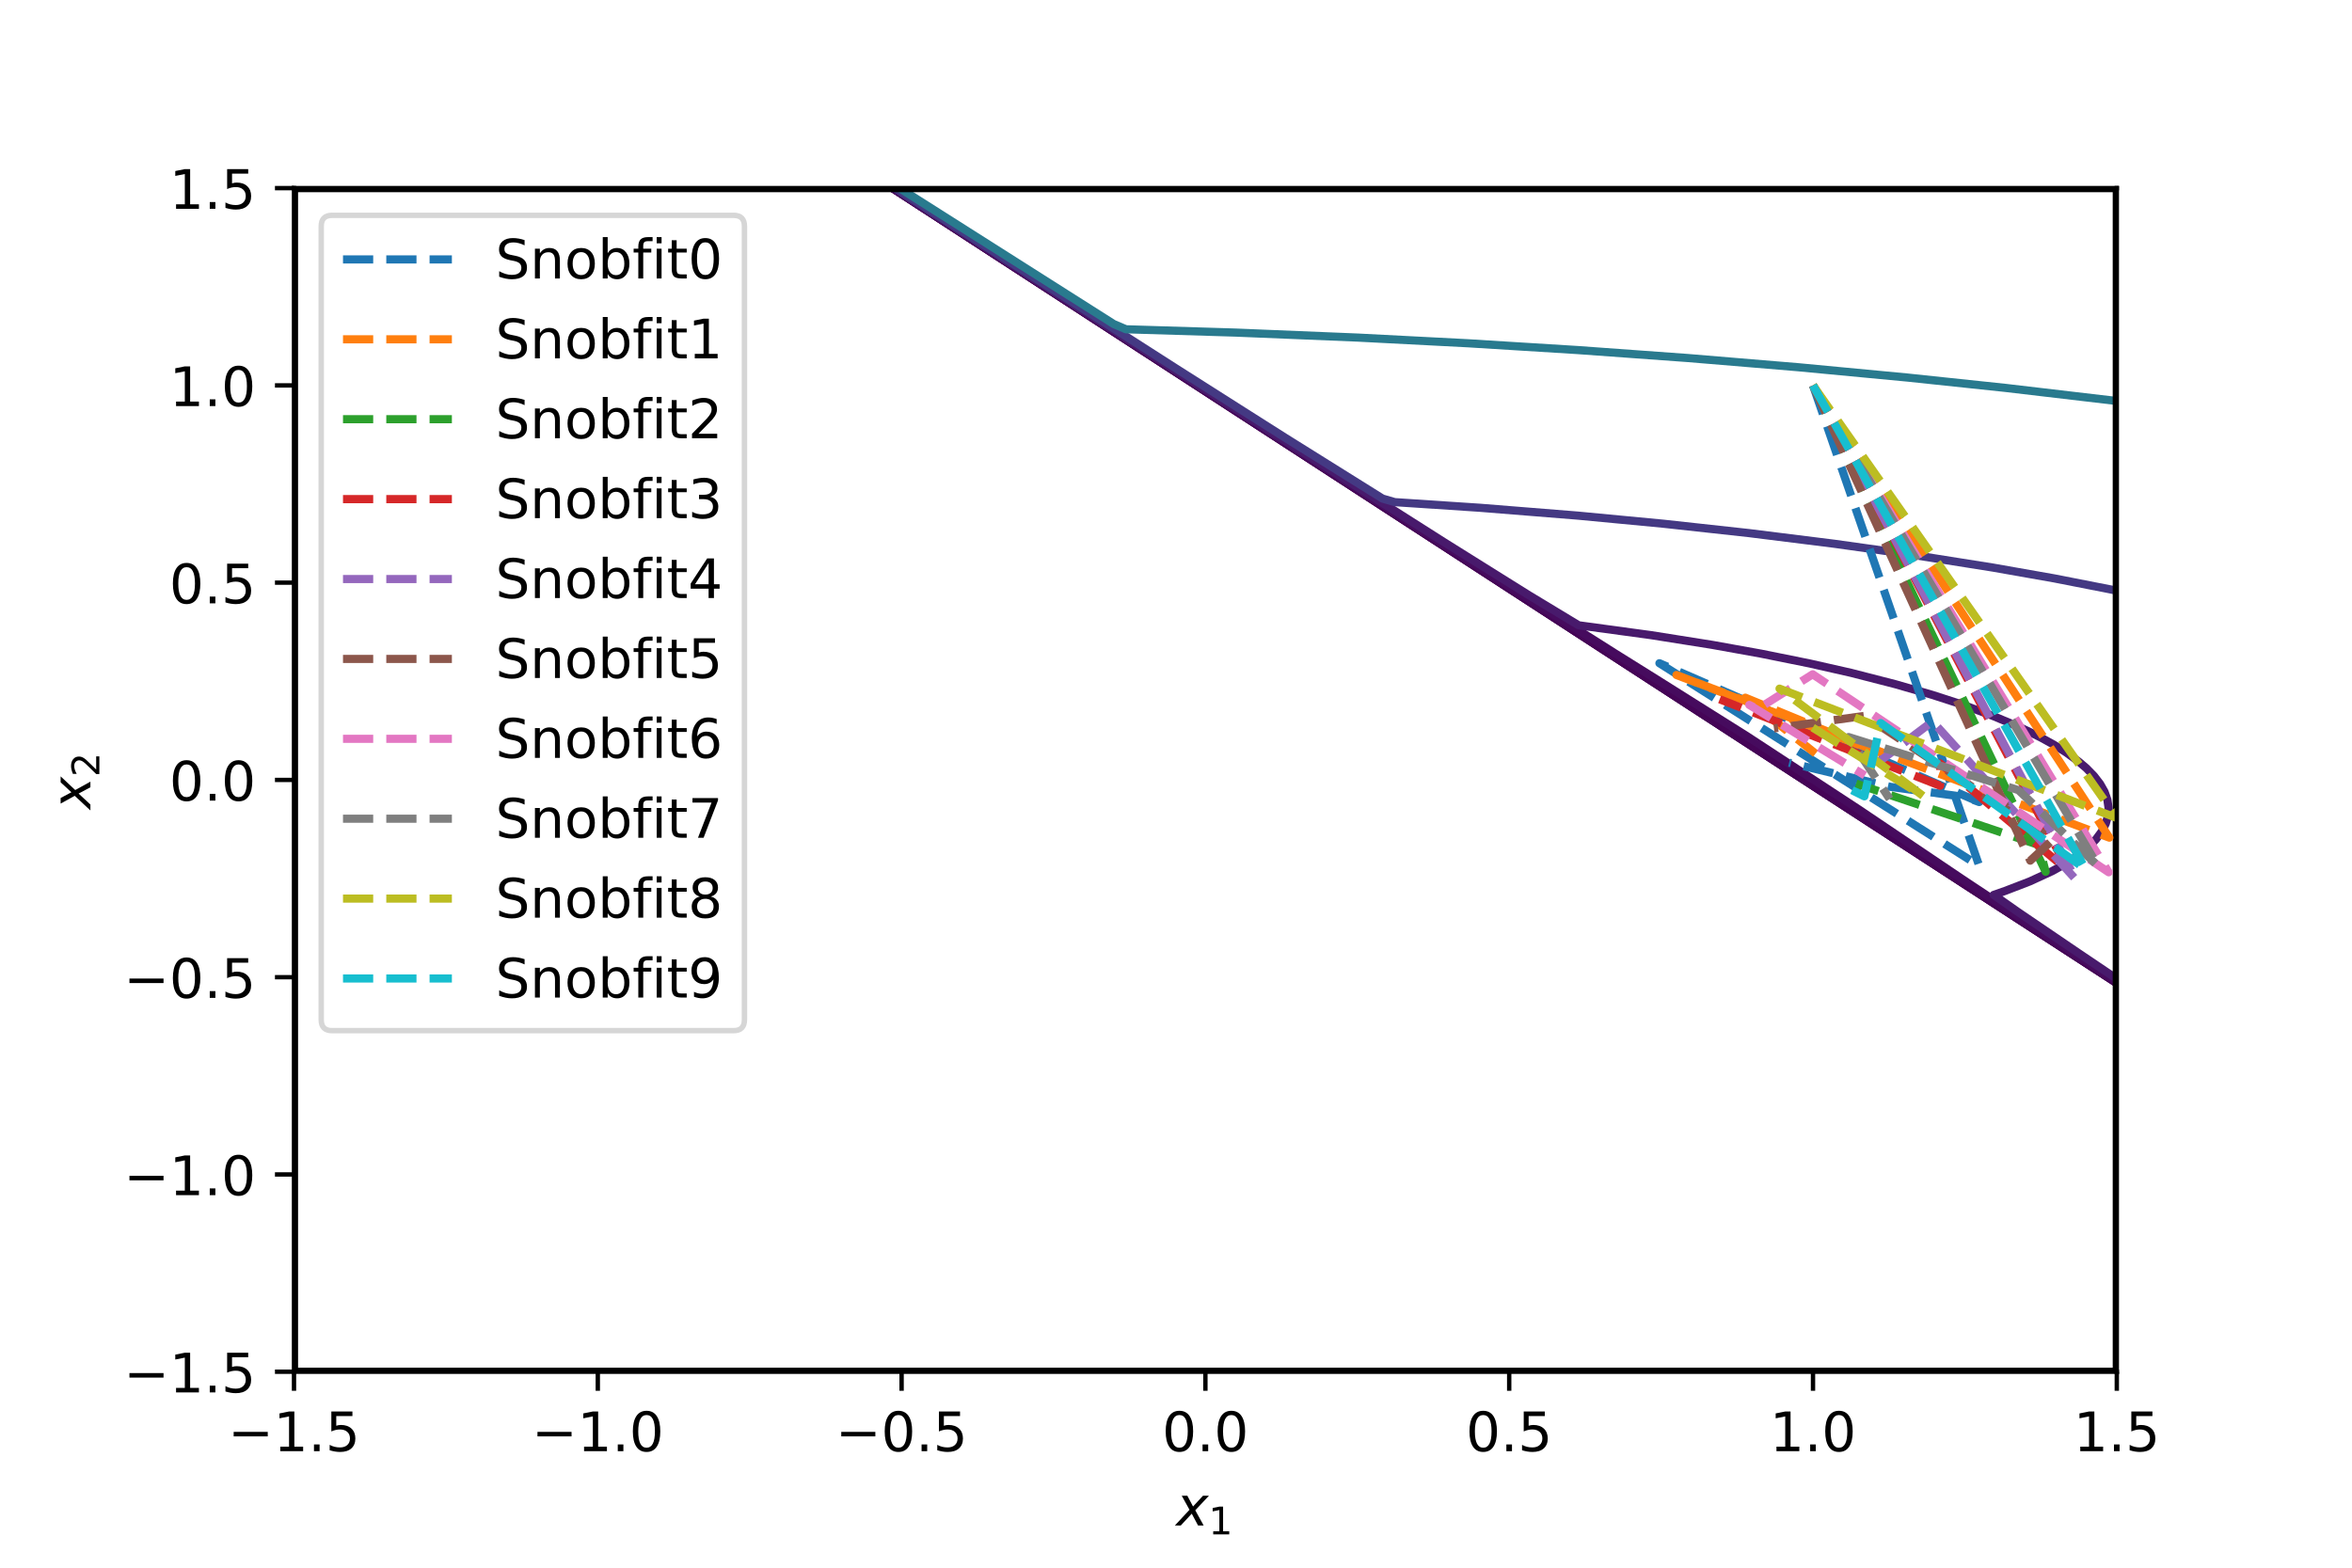 <?xml version="1.0" encoding="utf-8" standalone="no"?>
<!DOCTYPE svg PUBLIC "-//W3C//DTD SVG 1.1//EN"
  "http://www.w3.org/Graphics/SVG/1.1/DTD/svg11.dtd">
<!-- Created with matplotlib (https://matplotlib.org/) -->
<svg height="288pt" version="1.1" viewBox="0 0 432 288" width="432pt" xmlns="http://www.w3.org/2000/svg" xmlns:xlink="http://www.w3.org/1999/xlink">
 <defs>
  <style type="text/css">*{stroke-linecap:butt;stroke-linejoin:round;}</style>
 </defs>
 <g id="figure_1">
  <g id="patch_1">
   <path d="M 0 288 
L 432 288 
L 432 0 
L 0 0 
z
" style="fill:#ffffff;"/>
  </g>
  <g id="axes_1">
   <g id="patch_2">
    <path d="M 54 252 
L 388.8 252 
L 388.8 34.56 
L 54 34.56 
z
" style="fill:#ffffff;"/>
   </g>
   <g id="matplotlib.axis_1">
    <g id="xtick_1">
     <g id="line2d_1">
      <defs>
       <path d="M 0 0 
L 0 3.5 
" id="m945adf1233" style="stroke:#000000;stroke-width:0.8;"/>
      </defs>
      <g>
       <use style="stroke:#000000;stroke-width:0.8;" x="54" xlink:href="#m945adf1233" y="252"/>
      </g>
     </g>
     <g id="text_1">
      <!-- −1.5 -->
      <g transform="translate(41.859 266.598)scale(0.1 -0.1)">
       <defs>
        <path d="M 10.594 35.5 
L 73.188 35.5 
L 73.188 27.203 
L 10.594 27.203 
z
" id="DejaVuSans-8722"/>
        <path d="M 12.406 8.297 
L 28.516 8.297 
L 28.516 63.922 
L 10.984 60.406 
L 10.984 69.391 
L 28.422 72.906 
L 38.281 72.906 
L 38.281 8.297 
L 54.391 8.297 
L 54.391 0 
L 12.406 0 
z
" id="DejaVuSans-49"/>
        <path d="M 10.688 12.406 
L 21 12.406 
L 21 0 
L 10.688 0 
z
" id="DejaVuSans-46"/>
        <path d="M 10.797 72.906 
L 49.516 72.906 
L 49.516 64.594 
L 19.828 64.594 
L 19.828 46.734 
Q 21.969 47.469 24.109 47.828 
Q 26.266 48.188 28.422 48.188 
Q 40.625 48.188 47.75 41.5 
Q 54.891 34.812 54.891 23.391 
Q 54.891 11.625 47.562 5.094 
Q 40.234 -1.422 26.906 -1.422 
Q 22.312 -1.422 17.547 -0.641 
Q 12.797 0.141 7.719 1.703 
L 7.719 11.625 
Q 12.109 9.234 16.797 8.062 
Q 21.484 6.891 26.703 6.891 
Q 35.156 6.891 40.078 11.328 
Q 45.016 15.766 45.016 23.391 
Q 45.016 31 40.078 35.438 
Q 35.156 39.891 26.703 39.891 
Q 22.75 39.891 18.812 39.016 
Q 14.891 38.141 10.797 36.281 
z
" id="DejaVuSans-53"/>
       </defs>
       <use xlink:href="#DejaVuSans-8722"/>
       <use x="83.789" xlink:href="#DejaVuSans-49"/>
       <use x="147.412" xlink:href="#DejaVuSans-46"/>
       <use x="179.199" xlink:href="#DejaVuSans-53"/>
      </g>
     </g>
    </g>
    <g id="xtick_2">
     <g id="line2d_2">
      <g>
       <use style="stroke:#000000;stroke-width:0.8;" x="109.8" xlink:href="#m945adf1233" y="252"/>
      </g>
     </g>
     <g id="text_2">
      <!-- −1.0 -->
      <g transform="translate(97.659 266.598)scale(0.1 -0.1)">
       <defs>
        <path d="M 31.781 66.406 
Q 24.172 66.406 20.328 58.906 
Q 16.5 51.422 16.5 36.375 
Q 16.5 21.391 20.328 13.891 
Q 24.172 6.391 31.781 6.391 
Q 39.453 6.391 43.281 13.891 
Q 47.125 21.391 47.125 36.375 
Q 47.125 51.422 43.281 58.906 
Q 39.453 66.406 31.781 66.406 
z
M 31.781 74.219 
Q 44.047 74.219 50.516 64.516 
Q 56.984 54.828 56.984 36.375 
Q 56.984 17.969 50.516 8.266 
Q 44.047 -1.422 31.781 -1.422 
Q 19.531 -1.422 13.062 8.266 
Q 6.594 17.969 6.594 36.375 
Q 6.594 54.828 13.062 64.516 
Q 19.531 74.219 31.781 74.219 
z
" id="DejaVuSans-48"/>
       </defs>
       <use xlink:href="#DejaVuSans-8722"/>
       <use x="83.789" xlink:href="#DejaVuSans-49"/>
       <use x="147.412" xlink:href="#DejaVuSans-46"/>
       <use x="179.199" xlink:href="#DejaVuSans-48"/>
      </g>
     </g>
    </g>
    <g id="xtick_3">
     <g id="line2d_3">
      <g>
       <use style="stroke:#000000;stroke-width:0.8;" x="165.6" xlink:href="#m945adf1233" y="252"/>
      </g>
     </g>
     <g id="text_3">
      <!-- −0.5 -->
      <g transform="translate(153.459 266.598)scale(0.1 -0.1)">
       <use xlink:href="#DejaVuSans-8722"/>
       <use x="83.789" xlink:href="#DejaVuSans-48"/>
       <use x="147.412" xlink:href="#DejaVuSans-46"/>
       <use x="179.199" xlink:href="#DejaVuSans-53"/>
      </g>
     </g>
    </g>
    <g id="xtick_4">
     <g id="line2d_4">
      <g>
       <use style="stroke:#000000;stroke-width:0.8;" x="221.4" xlink:href="#m945adf1233" y="252"/>
      </g>
     </g>
     <g id="text_4">
      <!-- 0.0 -->
      <g transform="translate(213.448 266.598)scale(0.1 -0.1)">
       <use xlink:href="#DejaVuSans-48"/>
       <use x="63.623" xlink:href="#DejaVuSans-46"/>
       <use x="95.41" xlink:href="#DejaVuSans-48"/>
      </g>
     </g>
    </g>
    <g id="xtick_5">
     <g id="line2d_5">
      <g>
       <use style="stroke:#000000;stroke-width:0.8;" x="277.2" xlink:href="#m945adf1233" y="252"/>
      </g>
     </g>
     <g id="text_5">
      <!-- 0.5 -->
      <g transform="translate(269.248 266.598)scale(0.1 -0.1)">
       <use xlink:href="#DejaVuSans-48"/>
       <use x="63.623" xlink:href="#DejaVuSans-46"/>
       <use x="95.41" xlink:href="#DejaVuSans-53"/>
      </g>
     </g>
    </g>
    <g id="xtick_6">
     <g id="line2d_6">
      <g>
       <use style="stroke:#000000;stroke-width:0.8;" x="333" xlink:href="#m945adf1233" y="252"/>
      </g>
     </g>
     <g id="text_6">
      <!-- 1.0 -->
      <g transform="translate(325.048 266.598)scale(0.1 -0.1)">
       <use xlink:href="#DejaVuSans-49"/>
       <use x="63.623" xlink:href="#DejaVuSans-46"/>
       <use x="95.41" xlink:href="#DejaVuSans-48"/>
      </g>
     </g>
    </g>
    <g id="xtick_7">
     <g id="line2d_7">
      <g>
       <use style="stroke:#000000;stroke-width:0.8;" x="388.8" xlink:href="#m945adf1233" y="252"/>
      </g>
     </g>
     <g id="text_7">
      <!-- 1.5 -->
      <g transform="translate(380.848 266.598)scale(0.1 -0.1)">
       <use xlink:href="#DejaVuSans-49"/>
       <use x="63.623" xlink:href="#DejaVuSans-46"/>
       <use x="95.41" xlink:href="#DejaVuSans-53"/>
      </g>
     </g>
    </g>
    <g id="text_8">
     <!-- $x_1$ -->
     <g transform="translate(216.05 280.277)scale(0.1 -0.1)">
      <defs>
       <path d="M 60.016 54.688 
L 34.906 27.875 
L 50.297 0 
L 39.984 0 
L 28.422 21.688 
L 8.297 0 
L -2.594 0 
L 24.312 28.812 
L 10.016 54.688 
L 20.312 54.688 
L 30.812 34.906 
L 49.125 54.688 
z
" id="DejaVuSans-Oblique-120"/>
      </defs>
      <use transform="translate(0 0.312)" xlink:href="#DejaVuSans-Oblique-120"/>
      <use transform="translate(59.18 -16.094)scale(0.7)" xlink:href="#DejaVuSans-49"/>
     </g>
    </g>
   </g>
   <g id="matplotlib.axis_2">
    <g id="ytick_1">
     <g id="line2d_8">
      <defs>
       <path d="M 0 0 
L -3.5 0 
" id="me67fb44f19" style="stroke:#000000;stroke-width:0.8;"/>
      </defs>
      <g>
       <use style="stroke:#000000;stroke-width:0.8;" x="54" xlink:href="#me67fb44f19" y="252"/>
      </g>
     </g>
     <g id="text_9">
      <!-- −1.5 -->
      <g transform="translate(22.717 255.799)scale(0.1 -0.1)">
       <use xlink:href="#DejaVuSans-8722"/>
       <use x="83.789" xlink:href="#DejaVuSans-49"/>
       <use x="147.412" xlink:href="#DejaVuSans-46"/>
       <use x="179.199" xlink:href="#DejaVuSans-53"/>
      </g>
     </g>
    </g>
    <g id="ytick_2">
     <g id="line2d_9">
      <g>
       <use style="stroke:#000000;stroke-width:0.8;" x="54" xlink:href="#me67fb44f19" y="215.76"/>
      </g>
     </g>
     <g id="text_10">
      <!-- −1.0 -->
      <g transform="translate(22.717 219.559)scale(0.1 -0.1)">
       <use xlink:href="#DejaVuSans-8722"/>
       <use x="83.789" xlink:href="#DejaVuSans-49"/>
       <use x="147.412" xlink:href="#DejaVuSans-46"/>
       <use x="179.199" xlink:href="#DejaVuSans-48"/>
      </g>
     </g>
    </g>
    <g id="ytick_3">
     <g id="line2d_10">
      <g>
       <use style="stroke:#000000;stroke-width:0.8;" x="54" xlink:href="#me67fb44f19" y="179.52"/>
      </g>
     </g>
     <g id="text_11">
      <!-- −0.5 -->
      <g transform="translate(22.717 183.319)scale(0.1 -0.1)">
       <use xlink:href="#DejaVuSans-8722"/>
       <use x="83.789" xlink:href="#DejaVuSans-48"/>
       <use x="147.412" xlink:href="#DejaVuSans-46"/>
       <use x="179.199" xlink:href="#DejaVuSans-53"/>
      </g>
     </g>
    </g>
    <g id="ytick_4">
     <g id="line2d_11">
      <g>
       <use style="stroke:#000000;stroke-width:0.8;" x="54" xlink:href="#me67fb44f19" y="143.28"/>
      </g>
     </g>
     <g id="text_12">
      <!-- 0.0 -->
      <g transform="translate(31.097 147.079)scale(0.1 -0.1)">
       <use xlink:href="#DejaVuSans-48"/>
       <use x="63.623" xlink:href="#DejaVuSans-46"/>
       <use x="95.41" xlink:href="#DejaVuSans-48"/>
      </g>
     </g>
    </g>
    <g id="ytick_5">
     <g id="line2d_12">
      <g>
       <use style="stroke:#000000;stroke-width:0.8;" x="54" xlink:href="#me67fb44f19" y="107.04"/>
      </g>
     </g>
     <g id="text_13">
      <!-- 0.5 -->
      <g transform="translate(31.097 110.839)scale(0.1 -0.1)">
       <use xlink:href="#DejaVuSans-48"/>
       <use x="63.623" xlink:href="#DejaVuSans-46"/>
       <use x="95.41" xlink:href="#DejaVuSans-53"/>
      </g>
     </g>
    </g>
    <g id="ytick_6">
     <g id="line2d_13">
      <g>
       <use style="stroke:#000000;stroke-width:0.8;" x="54" xlink:href="#me67fb44f19" y="70.8"/>
      </g>
     </g>
     <g id="text_14">
      <!-- 1.0 -->
      <g transform="translate(31.097 74.599)scale(0.1 -0.1)">
       <use xlink:href="#DejaVuSans-49"/>
       <use x="63.623" xlink:href="#DejaVuSans-46"/>
       <use x="95.41" xlink:href="#DejaVuSans-48"/>
      </g>
     </g>
    </g>
    <g id="ytick_7">
     <g id="line2d_14">
      <g>
       <use style="stroke:#000000;stroke-width:0.8;" x="54" xlink:href="#me67fb44f19" y="34.56"/>
      </g>
     </g>
     <g id="text_15">
      <!-- 1.5 -->
      <g transform="translate(31.097 38.359)scale(0.1 -0.1)">
       <use xlink:href="#DejaVuSans-49"/>
       <use x="63.623" xlink:href="#DejaVuSans-46"/>
       <use x="95.41" xlink:href="#DejaVuSans-53"/>
      </g>
     </g>
    </g>
    <g id="text_16">
     <!-- $x_2$ -->
     <g transform="translate(16.637 148.63)rotate(-90)scale(0.1 -0.1)">
      <defs>
       <path d="M 19.188 8.297 
L 53.609 8.297 
L 53.609 0 
L 7.328 0 
L 7.328 8.297 
Q 12.938 14.109 22.625 23.891 
Q 32.328 33.688 34.812 36.531 
Q 39.547 41.844 41.422 45.531 
Q 43.312 49.219 43.312 52.781 
Q 43.312 58.594 39.234 62.25 
Q 35.156 65.922 28.609 65.922 
Q 23.969 65.922 18.812 64.312 
Q 13.672 62.703 7.812 59.422 
L 7.812 69.391 
Q 13.766 71.781 18.938 73 
Q 24.125 74.219 28.422 74.219 
Q 39.75 74.219 46.484 68.547 
Q 53.219 62.891 53.219 53.422 
Q 53.219 48.922 51.531 44.891 
Q 49.859 40.875 45.406 35.406 
Q 44.188 33.984 37.641 27.219 
Q 31.109 20.453 19.188 8.297 
z
" id="DejaVuSans-50"/>
      </defs>
      <use transform="translate(0 0.312)" xlink:href="#DejaVuSans-Oblique-120"/>
      <use transform="translate(59.18 -16.094)scale(0.7)" xlink:href="#DejaVuSans-50"/>
     </g>
    </g>
   </g>
   <g id="LineCollection_1">
    <path clip-path="url(#pa46f3c3cb2)" d="M 109.165 -1 
L 433 209.317 
L 433 209.317 
" style="fill:none;stroke:#440154;stroke-width:1.5;"/>
   </g>
   <g id="LineCollection_2">
    <path clip-path="url(#pa46f3c3cb2)" d="M 109.166 -1 
L 433 209.315 
L 433 209.315 
" style="fill:none;stroke:#440154;stroke-width:1.5;"/>
   </g>
   <g id="LineCollection_3">
    <path clip-path="url(#pa46f3c3cb2)" d="M 109.168 -1 
L 433 209.31 
L 433 209.31 
" style="fill:none;stroke:#440154;stroke-width:1.5;"/>
   </g>
   <g id="LineCollection_4">
    <path clip-path="url(#pa46f3c3cb2)" d="M 109.173 -1 
L 301.034 123.476 
L 303.514 125.069 
L 433 209.297 
L 433 209.297 
" style="fill:none;stroke:#440256;stroke-width:1.5;"/>
   </g>
   <g id="LineCollection_5">
    <path clip-path="url(#pa46f3c3cb2)" d="M 109.185 -1 
L 269.629 103.075 
L 272.116 104.673 
L 294.305 118.965 
L 297.031 120.698 
L 312.25 130.454 
L 317.505 133.81 
L 350.385 155.287 
L 353.143 157.12 
L 370.574 168.561 
L 373.108 170.232 
L 428.897 206.597 
L 433 209.266 
L 433 209.266 
" style="fill:none;stroke:#450457;stroke-width:1.5;"/>
   </g>
   <g id="LineCollection_6">
    <path clip-path="url(#pa46f3c3cb2)" d="M 109.215 -1 
L 235.981 81.198 
L 240.757 84.276 
L 265.143 99.993 
L 270.191 103.216 
L 283.088 111.464 
L 288.492 114.871 
L 296.548 119.977 
L 304.699 125.069 
L 310.007 128.409 
L 320.913 135.267 
L 341.412 148.702 
L 360.4 161.491 
L 368.331 166.76 
L 373.531 170.232 
L 386.276 178.629 
L 391.213 181.887 
L 419.925 200.662 
L 424.635 203.741 
L 433 209.19 
L 433 209.19 
" style="fill:none;stroke:#460b5e;stroke-width:1.5;"/>
   </g>
   <g id="LineCollection_7">
    <path clip-path="url(#pa46f3c3cb2)" d="M 109.289 -1 
L 195.603 54.93 
L 202.699 59.509 
L 229.251 76.635 
L 236.63 81.362 
L 249.44 89.575 
L 257.163 94.474 
L 265.143 99.546 
L 275.664 106.129 
L 280.845 109.366 
L 289.952 114.871 
L 303.277 116.686 
L 314.493 118.467 
L 323.466 120.083 
L 332.439 121.897 
L 340.011 123.612 
L 348.142 125.701 
L 354.871 127.645 
L 360.422 129.44 
L 366.087 131.537 
L 370.574 133.42 
L 372.817 134.472 
L 375.06 135.606 
L 377.304 136.852 
L 379.547 138.261 
L 381.79 139.914 
L 383.183 141.095 
L 384.605 142.552 
L 385.727 144.008 
L 386.55 145.465 
L 387.068 146.922 
L 387.283 148.379 
L 387.189 149.836 
L 386.778 151.293 
L 386.041 152.75 
L 384.962 154.207 
L 383.534 155.664 
L 381.737 157.12 
L 379.544 158.577 
L 376.929 160.034 
L 372.817 161.925 
L 368.331 163.653 
L 366.182 164.405 
L 370.574 167.491 
L 381.79 175.112 
L 389.683 180.431 
L 397.492 185.613 
L 402.833 189.172 
L 415.438 197.473 
L 420.52 200.827 
L 433 209.002 
L 433 209.002 
" style="fill:none;stroke:#481a6c;stroke-width:1.5;"/>
   </g>
   <g id="LineCollection_8">
    <path clip-path="url(#pa46f3c3cb2)" d="M 433 180.638 
L 431.141 181.098 
L 428.897 181.644 
L 427.878 181.887 
L 426.654 182.167 
L 424.411 182.67 
L 422.168 183.165 
L 421.34 183.344 
L 419.925 183.638 
L 417.681 184.095 
L 415.438 184.544 
L 414.132 184.801 
L 413.195 184.978 
L 410.952 185.394 
L 408.709 185.802 
L 406.465 186.202 
L 406.148 186.258 
L 404.222 186.582 
L 401.979 186.953 
L 401.933 187.715 
L 401.979 187.745 
L 404.071 189.172 
L 404.222 189.27 
L 406.216 190.629 
L 406.465 190.791 
L 408.367 192.086 
L 408.709 192.307 
L 410.525 193.543 
L 410.952 193.82 
L 412.687 194.999 
L 413.195 195.329 
L 414.855 196.456 
L 415.438 196.835 
L 417.027 197.913 
L 417.681 198.338 
L 419.203 199.37 
L 419.925 199.839 
L 421.383 200.827 
L 422.168 201.336 
L 423.567 202.284 
L 424.411 202.832 
L 425.755 203.741 
L 426.654 204.325 
L 427.945 205.198 
L 428.897 205.816 
L 430.139 206.654 
L 431.141 207.305 
L 432.335 208.111 
L 433 208.543 
" style="fill:none;stroke:#443983;stroke-width:1.5;"/>
    <path clip-path="url(#pa46f3c3cb2)" d="M 109.468 -1 
L 159.712 31.504 
L 169.254 37.656 
L 193.36 53.187 
L 203.229 59.509 
L 215.792 67.557 
L 228.352 75.535 
L 235.981 80.374 
L 253.927 91.59 
L 256.17 92.247 
L 271.872 93.285 
L 289.818 94.725 
L 305.521 96.214 
L 321.223 97.933 
L 336.926 99.895 
L 350.385 101.786 
L 366.087 104.277 
L 377.304 106.255 
L 391.516 109.043 
L 404.222 111.848 
L 410.952 113.471 
L 422.168 116.433 
L 431.672 119.241 
L 433 119.667 
L 433 119.667 
" style="fill:none;stroke:#443983;stroke-width:1.5;"/>
   </g>
   <g id="LineCollection_9">
    <path clip-path="url(#pa46f3c3cb2)" d="M 109.907 -1 
L 135.036 15.193 
L 151.872 26.001 
L 166.441 35.341 
L 204.576 59.541 
L 206.819 60.492 
L 227.008 61.1 
L 249.44 62.019 
L 269.629 63.061 
L 289.818 64.311 
L 310.007 65.773 
L 330.196 67.455 
L 350.385 69.364 
L 368.331 71.259 
L 388.52 73.634 
L 406.465 75.968 
L 424.411 78.529 
L 433 79.842 
L 433 79.842 
" style="fill:none;stroke:#297a8e;stroke-width:1.5;"/>
   </g>
   <g id="LineCollection_10">
    <path clip-path="url(#pa46f3c3cb2)" d="M 110.996 -1 
L 132.793 12.772 
L 159.712 12.996 
L 186.63 13.456 
L 213.549 14.146 
L 240.467 15.07 
L 267.386 16.223 
L 294.305 17.61 
L 321.223 19.233 
L 348.142 21.097 
L 373.647 23.087 
L 399.736 25.361 
L 424.411 27.736 
L 433 28.616 
L 433 28.616 
" style="fill:none;stroke:#fde725;stroke-width:1.5;"/>
   </g>
   <g id="line2d_15">
    <path clip-path="url(#pa46f3c3cb2)" d="M 54 252 
L 388.8 252 
" style="fill:none;stroke:#000000;stroke-linecap:square;stroke-width:1.5;"/>
   </g>
   <g id="line2d_16">
    <path clip-path="url(#pa46f3c3cb2)" d="M 54 34.56 
L 388.8 34.56 
" style="fill:none;stroke:#000000;stroke-linecap:square;stroke-width:1.5;"/>
   </g>
   <g id="line2d_17">
    <path clip-path="url(#pa46f3c3cb2)" d="M 54 252 
L 54 34.56 
" style="fill:none;stroke:#000000;stroke-linecap:square;stroke-width:1.5;"/>
   </g>
   <g id="line2d_18">
    <path clip-path="url(#pa46f3c3cb2)" d="M 388.8 252 
L 388.8 34.56 
" style="fill:none;stroke:#000000;stroke-linecap:square;stroke-width:1.5;"/>
   </g>
   <g id="line2d_19">
    <path clip-path="url(#pa46f3c3cb2)" d="M 333 70.8 
L 333 70.8 
L 333 70.8 
L 333 70.8 
L 333 70.8 
L 333 70.8 
L 333 70.8 
L 363.529 159.07 
L 363.529 159.07 
L 363.529 159.07 
L 363.529 159.07 
L 363.529 159.07 
L 304.792 121.84 
L 304.792 121.84 
L 304.792 121.84 
L 304.792 121.84 
L 304.792 121.84 
L 304.792 121.84 
L 304.792 121.84 
L 304.792 121.84 
L 304.792 121.84 
L 304.792 121.84 
L 304.792 121.84 
L 304.792 121.84 
L 304.792 121.84 
L 304.792 121.84 
L 304.792 121.84 
L 304.792 121.84 
L 304.792 121.84 
L 304.792 121.84 
L 304.792 121.84 
L 363.529 147.346 
L 363.529 147.346 
L 363.529 147.346 
L 363.529 147.346 
L 363.529 147.346 
L 363.529 147.346 
L 363.529 147.346 
L 363.529 147.346 
L 363.529 147.346 
L 363.529 147.346 
L 363.529 147.346 
L 363.529 147.346 
L 363.529 147.346 
L 363.529 147.346 
L 363.529 147.346 
L 363.529 147.346 
L 363.529 147.346 
L 363.529 147.346 
L 363.529 147.346 
L 363.529 147.346 
L 361.055 146.435 
L 361.055 146.435 
L 361.055 146.435 
L 361.055 146.435 
L 361.055 146.435 
L 361.055 146.435 
L 361.055 146.435 
L 361.055 146.435 
L 361.055 146.435 
L 361.055 146.435 
L 361.055 146.435 
L 361.055 146.435 
L 361.055 146.435 
L 361.055 146.435 
L 347.184 144.55 
L 347.184 144.55 
L 328.606 140.11 
L 328.606 140.11 
L 328.606 140.11 
L 328.606 140.11 
L 328.606 140.11 
L 328.606 140.11 
L 328.606 140.11 
L 328.606 140.11 
L 328.606 140.11 
L 328.606 140.11 
L 328.606 140.11 
L 328.606 140.11 
L 328.606 140.11 
L 328.606 140.11 
L 328.606 140.11 
L 328.606 140.11 
L 328.606 140.11 
L 328.606 140.11 
L 328.606 140.11 
L 328.606 140.11 
L 328.606 140.11 
L 328.606 140.11 
L 328.606 140.11 
L 328.606 140.11 
L 328.606 140.11 
L 328.606 140.11 
L 328.606 140.11 
L 328.606 140.11 
L 328.606 140.11 
L 328.606 140.11 
L 328.606 140.11 
L 328.606 140.11 
L 328.606 140.11 
" style="fill:none;stroke:#1f77b4;stroke-dasharray:5.55,2.4;stroke-dashoffset:0;stroke-width:1.5;"/>
   </g>
   <g id="line2d_20">
    <path clip-path="url(#pa46f3c3cb2)" d="M 333 70.8 
L 333 70.8 
L 333 70.8 
L 333 70.8 
L 333 70.8 
L 333 70.8 
L 333 70.8 
L 387.434 153.887 
L 387.434 153.887 
L 387.434 153.887 
L 387.434 153.887 
L 387.434 153.887 
L 387.434 153.887 
L 387.434 153.887 
L 387.434 153.887 
L 307.922 124.004 
L 307.922 124.004 
L 307.922 124.004 
L 307.922 124.004 
L 307.922 124.004 
L 307.922 124.004 
L 307.922 124.004 
L 307.922 124.004 
L 307.922 124.004 
L 307.922 124.004 
L 307.922 124.004 
L 307.922 124.004 
L 307.922 124.004 
L 307.922 124.004 
L 307.922 124.004 
L 307.922 124.004 
L 307.922 124.004 
L 307.922 124.004 
L 307.922 124.004 
L 307.922 124.004 
L 307.922 124.004 
L 307.922 124.004 
L 307.922 124.004 
L 307.922 124.004 
L 307.922 124.004 
L 307.922 124.004 
L 307.922 124.004 
L 307.922 124.004 
L 307.922 124.004 
L 307.922 124.004 
L 307.922 124.004 
L 307.922 124.004 
L 307.922 124.004 
L 307.922 124.004 
L 307.922 124.004 
L 307.922 124.004 
L 307.922 124.004 
L 307.922 124.004 
L 307.922 124.004 
L 344.874 138.164 
L 344.874 138.164 
L 344.874 138.164 
L 344.874 138.164 
L 344.874 138.164 
L 344.874 138.164 
L 344.874 138.164 
L 344.874 138.164 
L 344.874 138.164 
L 344.874 138.164 
L 344.874 138.164 
L 344.874 138.164 
L 344.874 138.164 
L 344.874 138.164 
L 344.874 138.164 
L 344.874 138.164 
L 344.874 138.164 
L 344.874 138.164 
L 344.874 138.164 
L 344.874 138.164 
L 320.571 128.174 
L 320.571 128.174 
L 320.571 128.174 
L 320.571 128.174 
L 320.571 128.174 
L 320.571 128.174 
L 320.571 128.174 
L 320.571 128.174 
L 320.571 128.174 
L 320.571 128.174 
L 320.571 128.174 
L 320.571 128.174 
L 320.571 128.174 
L 320.571 128.174 
L 320.571 128.174 
L 320.571 128.174 
L 320.571 128.174 
L 333.474 138.444 
L 333.474 138.444 
L 333.474 138.444 
L 333.474 138.444 
L 333.474 138.444 
L 333.474 138.444 
L 333.474 138.444 
L 333.474 138.444 
L 333.474 138.444 
" style="fill:none;stroke:#ff7f0e;stroke-dasharray:5.55,2.4;stroke-dashoffset:0;stroke-width:1.5;"/>
   </g>
   <g id="line2d_21">
    <path clip-path="url(#pa46f3c3cb2)" d="M 333 70.8 
L 333 70.8 
L 333 70.8 
L 333 70.8 
L 333 70.8 
L 375.733 160.142 
L 375.733 160.142 
L 375.733 160.142 
L 375.733 160.142 
L 375.733 160.142 
L 375.733 160.142 
L 375.733 160.142 
L 375.733 160.142 
L 375.733 160.142 
L 375.733 160.142 
L 375.733 160.142 
L 375.733 160.142 
L 375.733 160.142 
L 375.733 160.142 
L 375.733 160.142 
L 375.733 160.142 
L 375.733 160.142 
L 375.733 160.142 
L 375.733 160.142 
L 375.733 160.142 
L 375.733 160.142 
L 375.733 160.142 
L 375.733 160.142 
L 375.733 160.142 
L 375.733 160.142 
L 375.733 160.142 
L 375.733 160.142 
L 375.733 160.142 
L 375.733 160.142 
L 375.733 160.142 
L 375.733 160.142 
L 375.733 160.142 
L 375.733 160.142 
L 375.733 160.142 
L 375.733 160.142 
L 375.733 160.142 
L 375.733 160.142 
L 375.733 160.142 
L 375.733 160.142 
L 374.45 155.226 
L 340.917 143.961 
L 340.917 143.961 
L 340.917 143.961 
L 340.917 143.961 
L 340.917 143.961 
L 340.917 143.961 
L 340.917 143.961 
L 340.917 143.961 
L 340.917 143.961 
L 340.917 143.961 
L 340.917 143.961 
L 340.917 143.961 
L 340.917 143.961 
L 340.917 143.961 
L 340.917 143.961 
L 340.917 143.961 
L 340.917 143.961 
L 340.917 143.961 
L 340.917 143.961 
L 340.917 143.961 
L 340.917 143.961 
L 340.917 143.961 
L 340.917 143.961 
L 340.917 143.961 
L 340.917 143.961 
L 340.917 143.961 
L 340.917 143.961 
L 340.917 143.961 
L 340.917 143.961 
L 340.917 143.961 
L 340.917 143.961 
L 340.917 143.961 
L 340.917 143.961 
L 340.917 143.961 
L 340.917 143.961 
L 340.917 143.961 
L 340.917 143.961 
L 340.917 143.961 
L 340.917 143.961 
L 340.917 143.961 
L 340.917 143.961 
L 340.917 143.961 
L 340.917 143.961 
L 340.917 143.961 
L 340.917 143.961 
L 340.917 143.961 
L 340.917 143.961 
L 340.917 143.961 
L 340.917 143.961 
L 340.917 143.961 
L 340.917 143.961 
L 340.917 143.961 
L 340.917 143.961 
L 340.917 143.961 
L 340.917 143.961 
" style="fill:none;stroke:#2ca02c;stroke-dasharray:5.55,2.4;stroke-dashoffset:0;stroke-width:1.5;"/>
   </g>
   <g id="line2d_22">
    <path clip-path="url(#pa46f3c3cb2)" d="M 333 70.8 
L 333 70.8 
L 333 70.8 
L 333 70.8 
L 333 70.8 
L 379.914 159.992 
L 379.914 159.992 
L 379.914 159.992 
L 379.914 159.992 
L 379.914 159.992 
L 379.914 159.992 
L 379.914 159.992 
L 379.914 159.992 
L 379.914 159.992 
L 379.914 159.992 
L 379.914 159.992 
L 379.914 159.992 
L 379.914 159.992 
L 379.914 159.992 
L 379.914 159.992 
L 379.914 159.992 
L 379.914 159.992 
L 379.914 159.992 
L 379.914 159.992 
L 379.914 159.992 
L 379.914 159.992 
L 379.914 159.992 
L 379.914 159.992 
L 379.914 159.992 
L 379.914 159.992 
L 379.914 159.992 
L 379.914 159.992 
L 379.914 159.992 
L 379.914 159.992 
L 379.914 159.992 
L 379.914 159.992 
L 379.914 159.992 
L 379.914 159.992 
L 379.914 159.992 
L 379.914 159.992 
L 379.914 159.992 
L 379.914 159.992 
L 379.914 159.992 
L 379.914 159.992 
L 379.914 159.992 
L 379.914 159.992 
L 379.914 159.992 
L 379.914 159.992 
L 379.914 159.992 
L 379.914 159.992 
L 379.914 159.992 
L 379.914 159.992 
L 379.914 159.992 
L 379.914 159.992 
L 379.914 159.992 
L 379.914 159.992 
L 379.914 159.992 
L 379.914 159.992 
L 379.914 159.992 
L 379.914 159.992 
L 379.914 159.992 
L 379.914 159.992 
L 379.914 159.992 
L 379.914 159.992 
L 379.914 159.992 
L 356.351 140.234 
L 356.351 140.234 
L 356.351 140.234 
L 356.351 140.234 
L 356.351 140.234 
L 356.351 140.234 
L 356.351 140.234 
L 356.351 140.234 
L 356.351 140.234 
L 356.351 140.234 
L 356.351 140.234 
L 356.351 140.234 
L 356.351 140.234 
L 356.351 140.234 
L 356.351 140.234 
L 356.351 140.234 
L 356.351 144.35 
L 356.351 144.35 
L 356.351 144.35 
L 356.351 144.35 
L 356.351 144.35 
L 356.351 144.35 
L 356.351 144.35 
L 356.351 144.35 
L 356.351 144.35 
L 356.351 144.35 
L 356.351 144.35 
L 356.351 144.35 
L 356.351 144.35 
L 356.351 144.35 
L 315.854 128.464 
L 315.854 128.464 
L 315.854 128.464 
L 315.854 128.464 
L 315.854 128.464 
" style="fill:none;stroke:#d62728;stroke-dasharray:5.55,2.4;stroke-dashoffset:0;stroke-width:1.5;"/>
   </g>
   <g id="line2d_23">
    <path clip-path="url(#pa46f3c3cb2)" d="M 333 70.8 
L 333 70.8 
L 333 70.8 
L 333 70.8 
L 333 70.8 
L 333 70.8 
L 333 70.8 
L 381.307 161.604 
L 381.307 161.604 
L 381.307 161.604 
L 381.307 161.604 
L 381.307 161.604 
L 381.307 161.604 
L 381.307 161.604 
L 381.307 161.604 
L 381.307 161.604 
L 381.307 161.604 
L 381.307 161.604 
L 354.955 132.536 
L 354.955 132.536 
L 354.955 132.536 
L 354.955 132.536 
L 354.955 132.536 
L 354.955 132.536 
L 354.955 132.536 
L 354.955 132.536 
L 354.955 132.536 
L 354.955 132.536 
L 354.955 132.536 
L 354.955 132.536 
L 354.955 132.536 
L 354.955 132.536 
L 354.955 132.536 
L 354.955 132.536 
L 354.955 132.536 
L 354.955 132.536 
L 354.955 132.536 
L 354.955 132.536 
L 354.955 132.536 
L 354.955 132.536 
L 354.955 132.536 
L 354.955 132.536 
L 354.955 132.536 
L 344.519 140.392 
L 344.519 140.392 
L 344.519 140.392 
L 344.519 140.392 
L 344.519 140.392 
L 344.519 140.392 
L 344.519 140.392 
L 344.519 140.392 
L 344.519 140.392 
L 344.519 140.392 
L 344.519 140.392 
L 344.519 140.392 
L 344.519 140.392 
L 344.519 140.392 
L 344.519 140.392 
L 344.519 140.392 
L 344.519 140.392 
L 344.519 140.392 
L 344.519 140.392 
L 344.519 140.392 
L 344.519 140.392 
L 344.519 140.392 
L 344.519 140.392 
L 344.519 140.392 
L 344.519 140.392 
L 344.519 140.392 
L 344.519 140.392 
L 344.519 140.392 
L 344.519 140.392 
L 344.519 140.392 
L 344.519 140.392 
L 344.519 140.392 
L 344.519 140.392 
L 344.519 140.392 
L 344.519 140.392 
L 344.519 140.392 
L 344.519 140.392 
L 344.519 140.392 
L 344.519 140.392 
L 344.519 140.392 
L 344.519 140.392 
L 344.519 140.392 
L 344.519 140.392 
L 344.519 140.392 
L 344.519 140.392 
L 344.519 140.392 
L 344.519 140.392 
L 344.519 140.392 
L 344.519 140.392 
L 344.519 140.392 
L 344.519 140.392 
L 344.519 140.392 
L 344.519 140.392 
L 344.519 140.392 
L 344.519 140.392 
L 344.519 140.392 
L 344.519 140.392 
" style="fill:none;stroke:#9467bd;stroke-dasharray:5.55,2.4;stroke-dashoffset:0;stroke-width:1.5;"/>
   </g>
   <g id="line2d_24">
    <path clip-path="url(#pa46f3c3cb2)" d="M 333 70.8 
L 333 70.8 
L 333 70.8 
L 333 70.8 
L 333 70.8 
L 333 70.8 
L 333 70.8 
L 372.907 158.112 
L 372.907 158.112 
L 372.907 158.112 
L 372.907 158.112 
L 372.907 158.112 
L 372.907 158.112 
L 372.907 158.112 
L 372.907 158.112 
L 372.907 158.112 
L 372.907 158.112 
L 372.907 158.112 
L 372.907 158.112 
L 372.907 158.112 
L 372.907 158.112 
L 372.907 158.112 
L 372.907 158.112 
L 372.907 158.112 
L 372.907 158.112 
L 372.907 158.112 
L 372.907 158.112 
L 372.907 158.112 
L 372.907 158.112 
L 372.907 158.112 
L 372.907 158.112 
L 372.907 158.112 
L 372.907 158.112 
L 372.907 158.112 
L 372.907 158.112 
L 372.907 158.112 
L 372.907 158.112 
L 372.907 158.112 
L 372.907 158.112 
L 372.907 158.112 
L 372.907 158.112 
L 372.907 158.112 
L 372.907 158.112 
L 372.907 158.112 
L 372.907 158.112 
L 372.907 158.112 
L 372.907 158.112 
L 372.907 158.112 
L 372.907 158.112 
L 372.907 158.112 
L 372.907 158.112 
L 372.907 158.112 
L 372.907 158.112 
L 372.907 158.112 
L 372.907 158.112 
L 376.995 154.317 
L 376.995 154.317 
L 376.995 154.317 
L 376.995 154.317 
L 376.995 154.317 
L 376.995 154.317 
L 376.995 154.317 
L 376.995 154.317 
L 342.501 131.508 
L 342.501 131.508 
L 342.501 131.508 
L 342.501 131.508 
L 342.501 131.508 
L 342.501 131.508 
L 342.501 131.508 
L 342.501 131.508 
L 342.501 131.508 
L 342.501 131.508 
L 342.501 131.508 
L 325.827 133.81 
L 325.827 133.81 
L 325.827 133.81 
L 325.827 133.81 
L 325.827 133.81 
L 325.827 133.81 
L 325.827 133.81 
L 325.827 133.81 
L 325.827 133.81 
L 325.827 133.81 
L 325.827 133.81 
L 325.827 133.81 
L 325.827 133.81 
L 325.827 133.81 
L 325.827 133.81 
L 325.827 133.81 
L 325.827 133.81 
L 325.827 133.81 
L 325.827 133.81 
L 325.827 133.81 
L 325.827 133.81 
L 325.827 133.81 
L 325.827 133.81 
L 325.827 133.81 
L 325.827 133.81 
L 325.827 133.81 
" style="fill:none;stroke:#8c564b;stroke-dasharray:5.55,2.4;stroke-dashoffset:0;stroke-width:1.5;"/>
   </g>
   <g id="line2d_25">
    <path clip-path="url(#pa46f3c3cb2)" d="M 333 70.8 
L 333 70.8 
L 333 70.8 
L 333 70.8 
L 333 70.8 
L 333 70.8 
L 387.313 160.247 
L 387.313 160.247 
L 387.313 160.247 
L 387.313 160.247 
L 387.313 160.247 
L 387.313 160.247 
L 387.313 160.247 
L 387.313 160.247 
L 387.313 160.247 
L 387.313 160.247 
L 332.939 123.871 
L 332.939 123.871 
L 332.939 123.871 
L 332.939 123.871 
L 332.939 123.871 
L 332.939 123.871 
L 332.939 123.871 
L 332.939 123.871 
L 322.811 130.271 
L 322.811 130.271 
L 322.811 130.271 
L 322.811 130.271 
L 322.811 130.271 
L 322.811 130.271 
L 322.811 130.271 
L 322.811 130.271 
L 322.811 130.271 
L 322.811 130.271 
L 322.811 130.271 
L 322.811 130.271 
L 322.811 130.271 
L 322.811 130.271 
L 322.811 130.271 
L 322.811 130.271 
L 322.811 130.271 
L 322.811 130.271 
L 322.811 130.271 
L 322.811 130.271 
L 322.811 130.271 
L 322.811 130.271 
L 322.811 130.271 
L 322.811 130.271 
L 322.811 130.271 
L 322.811 130.271 
L 322.811 130.271 
L 322.811 130.271 
L 322.811 130.271 
L 322.811 130.271 
L 322.811 130.271 
L 322.811 130.271 
L 322.811 130.271 
L 322.811 130.271 
L 322.811 130.271 
L 322.811 130.271 
L 322.811 130.271 
L 322.811 130.271 
L 322.811 130.271 
L 322.811 130.271 
L 322.811 130.271 
L 321.298 129.499 
L 321.298 129.499 
L 321.298 129.499 
L 321.298 129.499 
L 321.298 129.499 
L 321.298 129.499 
L 321.298 129.499 
L 321.298 129.499 
L 321.298 129.499 
L 321.298 129.499 
L 321.298 129.499 
L 321.298 129.499 
L 321.298 129.499 
L 321.298 129.499 
L 321.298 129.499 
L 321.298 129.499 
L 321.298 129.499 
L 321.298 129.499 
L 321.298 129.499 
L 321.298 129.499 
L 321.298 129.499 
L 321.298 129.499 
L 321.298 129.499 
L 321.298 129.499 
L 321.298 129.499 
L 321.298 129.499 
L 321.298 129.499 
L 321.298 129.499 
L 342.527 142.452 
L 342.527 142.452 
L 342.527 142.452 
L 342.527 142.452 
L 342.527 142.452 
L 342.527 142.452 
L 342.527 142.452 
" style="fill:none;stroke:#e377c2;stroke-dasharray:5.55,2.4;stroke-dashoffset:0;stroke-width:1.5;"/>
   </g>
   <g id="line2d_26">
    <path clip-path="url(#pa46f3c3cb2)" d="M 333 70.8 
L 333 70.8 
L 333 70.8 
L 333 70.8 
L 333 70.8 
L 333 70.8 
L 385.358 159.107 
L 385.358 159.107 
L 385.358 159.107 
L 385.358 159.107 
L 385.358 159.107 
L 385.358 159.107 
L 385.358 159.107 
L 385.358 159.107 
L 385.358 159.107 
L 370.738 145.157 
L 370.738 145.157 
L 370.738 145.157 
L 370.738 145.157 
L 370.738 145.157 
L 370.738 145.157 
L 370.738 145.157 
L 370.738 145.157 
L 370.738 145.157 
L 370.738 145.157 
L 370.738 145.157 
L 370.738 145.157 
L 370.738 145.157 
L 370.738 145.157 
L 370.738 145.157 
L 370.738 145.157 
L 370.738 145.157 
L 370.738 145.157 
L 370.738 145.157 
L 370.738 145.157 
L 370.738 145.157 
L 370.738 145.157 
L 370.738 145.157 
L 370.738 145.157 
L 370.738 145.157 
L 370.738 145.157 
L 339.538 135.402 
L 339.538 135.402 
L 339.538 135.402 
L 339.538 135.402 
L 339.538 135.402 
L 339.538 135.402 
L 339.538 135.402 
L 339.538 135.402 
L 339.538 135.402 
L 339.538 135.402 
L 339.538 135.402 
L 339.538 135.402 
L 339.538 135.402 
L 339.538 135.402 
L 339.538 135.402 
L 339.538 135.402 
L 339.538 135.402 
L 339.538 135.402 
L 339.538 135.402 
L 339.538 135.402 
L 347.087 146.783 
L 347.087 146.783 
L 347.087 146.783 
L 347.087 146.783 
L 347.087 146.783 
L 347.087 146.783 
L 347.087 146.783 
L 347.087 146.783 
L 347.087 146.783 
L 347.087 146.783 
L 347.087 146.783 
L 347.087 146.783 
L 347.087 146.783 
L 347.087 146.783 
L 347.087 146.783 
L 347.087 146.783 
L 347.087 146.783 
L 347.087 146.783 
L 347.087 146.783 
L 347.087 146.783 
L 347.087 146.783 
L 347.087 146.783 
L 347.087 146.783 
L 347.087 146.783 
L 347.087 146.783 
L 347.087 146.783 
L 347.087 146.783 
L 347.087 146.783 
L 347.087 146.783 
L 347.087 146.783 
L 347.087 146.783 
L 347.087 146.783 
L 347.087 146.783 
L 347.087 146.783 
L 347.087 146.783 
L 347.087 146.783 
L 347.087 146.783 
L 347.087 146.783 
L 347.087 146.783 
" style="fill:none;stroke:#7f7f7f;stroke-dasharray:5.55,2.4;stroke-dashoffset:0;stroke-width:1.5;"/>
   </g>
   <g id="line2d_27">
    <path clip-path="url(#pa46f3c3cb2)" d="M 333 70.8 
L 333 70.8 
L 333 70.8 
L 333 70.8 
L 333 70.8 
L 333 70.8 
L 333 70.8 
L 333 70.8 
L 333 70.8 
L 333 70.8 
L 333 70.8 
L 388.797 150.273 
L 388.797 150.273 
L 388.797 150.273 
L 388.797 150.273 
L 388.797 150.273 
L 388.797 150.273 
L 388.797 150.273 
L 326.852 126.507 
L 326.852 126.507 
L 326.852 126.507 
L 326.852 126.507 
L 326.852 126.507 
L 326.852 126.507 
L 326.852 126.507 
L 326.852 126.507 
L 326.852 126.507 
L 326.852 126.507 
L 326.852 126.507 
L 326.852 126.507 
L 326.852 126.507 
L 326.852 126.507 
L 326.852 126.507 
L 326.852 126.507 
L 326.852 126.507 
L 326.852 126.507 
L 326.852 126.507 
L 326.852 126.507 
L 326.852 126.507 
L 326.852 126.507 
L 326.852 126.507 
L 326.852 126.507 
L 353.211 146.218 
L 353.211 146.218 
L 353.211 146.218 
L 353.211 146.218 
L 353.211 146.218 
L 353.211 146.218 
L 353.211 146.218 
L 353.211 146.218 
L 353.211 146.218 
L 353.211 146.218 
L 353.211 146.218 
L 353.211 146.218 
L 353.211 146.218 
L 353.211 146.218 
L 353.211 146.218 
L 353.211 146.218 
L 353.211 146.218 
L 353.211 146.218 
L 353.211 146.218 
L 353.211 146.218 
L 353.211 146.218 
L 353.211 146.218 
L 353.211 146.218 
L 353.211 146.218 
L 353.211 146.218 
L 353.211 146.218 
L 353.211 146.218 
L 353.211 146.218 
L 353.211 146.218 
L 353.211 146.218 
L 353.211 146.218 
L 353.211 146.218 
L 353.211 146.218 
L 353.211 146.218 
L 353.211 146.218 
L 353.211 146.218 
L 353.211 146.218 
L 353.211 146.218 
L 353.211 146.218 
L 353.211 146.218 
L 353.211 146.218 
L 332.728 133.541 
L 332.728 133.541 
L 332.728 133.541 
L 332.728 133.541 
L 332.728 133.541 
L 332.728 133.541 
L 332.728 133.541 
L 332.728 133.541 
L 332.728 133.541 
L 332.728 133.541 
L 332.728 133.541 
L 332.728 133.541 
L 332.728 133.541 
L 332.728 133.541 
L 332.728 133.541 
L 332.728 133.541 
L 332.728 133.541 
" style="fill:none;stroke:#bcbd22;stroke-dasharray:5.55,2.4;stroke-dashoffset:0;stroke-width:1.5;"/>
   </g>
   <g id="line2d_28">
    <path clip-path="url(#pa46f3c3cb2)" d="M 333 70.8 
L 333 70.8 
L 333 70.8 
L 333 70.8 
L 333 70.8 
L 333 70.8 
L 383.058 159.666 
L 383.058 159.666 
L 383.058 159.666 
L 383.058 159.666 
L 383.058 159.666 
L 383.058 159.666 
L 383.058 159.666 
L 383.058 159.666 
L 383.058 159.666 
L 383.058 159.666 
L 383.058 159.666 
L 383.058 159.666 
L 383.058 159.666 
L 383.058 159.666 
L 383.058 159.666 
L 383.058 159.666 
L 383.058 159.666 
L 383.058 159.666 
L 345.427 132.828 
L 345.427 132.828 
L 345.427 132.828 
L 345.427 132.828 
L 345.427 132.828 
L 345.427 132.828 
L 345.427 132.828 
L 345.427 132.828 
L 345.427 132.828 
L 345.427 132.828 
L 342.434 146.298 
L 342.434 146.298 
L 342.434 146.298 
L 342.434 146.298 
L 342.434 146.298 
L 342.434 146.298 
L 342.434 146.298 
L 342.434 146.298 
L 342.434 146.298 
L 342.434 146.298 
L 342.434 146.298 
L 342.434 146.298 
L 342.434 146.298 
L 342.434 146.298 
L 342.434 146.298 
L 342.434 146.298 
L 342.434 146.298 
L 342.434 146.298 
L 342.434 146.298 
L 342.434 146.298 
L 342.434 146.298 
L 342.434 146.298 
L 342.434 146.298 
L 342.434 146.298 
L 342.434 146.298 
L 342.434 146.298 
L 342.434 146.298 
L 342.434 146.298 
L 342.434 146.298 
L 342.434 146.298 
L 342.434 146.298 
L 342.434 146.298 
L 342.434 146.298 
L 342.434 146.298 
L 342.434 146.298 
L 342.434 146.298 
L 342.434 146.298 
L 342.434 146.298 
L 342.434 146.298 
L 342.434 146.298 
L 342.434 146.298 
L 342.434 146.298 
L 342.434 146.298 
L 342.434 146.298 
L 342.434 146.298 
L 342.434 146.298 
L 342.434 146.298 
L 342.434 146.298 
L 342.434 146.298 
L 342.434 146.298 
L 338.279 144.228 
L 338.279 144.228 
L 338.279 144.228 
L 338.279 144.228 
L 338.279 144.228 
L 338.279 144.228 
L 338.279 144.228 
L 338.279 144.228 
L 338.279 144.228 
L 338.279 144.228 
L 338.279 144.228 
L 338.279 144.228 
L 338.279 144.228 
L 338.279 144.228 
L 338.279 144.228 
L 338.279 144.228 
" style="fill:none;stroke:#17becf;stroke-dasharray:5.55,2.4;stroke-dashoffset:0;stroke-width:1.5;"/>
   </g>
   <g id="patch_3">
    <path d="M 54 252 
L 54 34.56 
" style="fill:none;stroke:#000000;stroke-linecap:square;stroke-linejoin:miter;stroke-width:0.8;"/>
   </g>
   <g id="patch_4">
    <path d="M 388.8 252 
L 388.8 34.56 
" style="fill:none;stroke:#000000;stroke-linecap:square;stroke-linejoin:miter;stroke-width:0.8;"/>
   </g>
   <g id="patch_5">
    <path d="M 54 252 
L 388.8 252 
" style="fill:none;stroke:#000000;stroke-linecap:square;stroke-linejoin:miter;stroke-width:0.8;"/>
   </g>
   <g id="patch_6">
    <path d="M 54 34.56 
L 388.8 34.56 
" style="fill:none;stroke:#000000;stroke-linecap:square;stroke-linejoin:miter;stroke-width:0.8;"/>
   </g>
   <g id="legend_1">
    <g id="patch_7">
     <path d="M 61 189.341 
L 134.734 189.341 
Q 136.734 189.341 136.734 187.341 
L 136.734 41.56 
Q 136.734 39.56 134.734 39.56 
L 61 39.56 
Q 59 39.56 59 41.56 
L 59 187.341 
Q 59 189.341 61 189.341 
z
" style="fill:#ffffff;opacity:0.8;stroke:#cccccc;stroke-linejoin:miter;"/>
    </g>
    <g id="line2d_29">
     <path d="M 63 47.658 
L 83 47.658 
" style="fill:none;stroke:#1f77b4;stroke-dasharray:5.55,2.4;stroke-dashoffset:0;stroke-width:1.5;"/>
    </g>
    <g id="line2d_30"/>
    <g id="text_17">
     <!-- Snobfit0 -->
     <g transform="translate(91 51.158)scale(0.1 -0.1)">
      <defs>
       <path d="M 53.516 70.516 
L 53.516 60.891 
Q 47.906 63.578 42.922 64.891 
Q 37.938 66.219 33.297 66.219 
Q 25.25 66.219 20.875 63.094 
Q 16.5 59.969 16.5 54.203 
Q 16.5 49.359 19.406 46.891 
Q 22.312 44.438 30.422 42.922 
L 36.375 41.703 
Q 47.406 39.594 52.656 34.297 
Q 57.906 29 57.906 20.125 
Q 57.906 9.516 50.797 4.047 
Q 43.703 -1.422 29.984 -1.422 
Q 24.812 -1.422 18.969 -0.25 
Q 13.141 0.922 6.891 3.219 
L 6.891 13.375 
Q 12.891 10.016 18.656 8.297 
Q 24.422 6.594 29.984 6.594 
Q 38.422 6.594 43.016 9.906 
Q 47.609 13.234 47.609 19.391 
Q 47.609 24.75 44.312 27.781 
Q 41.016 30.812 33.5 32.328 
L 27.484 33.5 
Q 16.453 35.688 11.516 40.375 
Q 6.594 45.062 6.594 53.422 
Q 6.594 63.094 13.406 68.656 
Q 20.219 74.219 32.172 74.219 
Q 37.312 74.219 42.625 73.281 
Q 47.953 72.359 53.516 70.516 
z
" id="DejaVuSans-83"/>
       <path d="M 54.891 33.016 
L 54.891 0 
L 45.906 0 
L 45.906 32.719 
Q 45.906 40.484 42.875 44.328 
Q 39.844 48.188 33.797 48.188 
Q 26.516 48.188 22.312 43.547 
Q 18.109 38.922 18.109 30.906 
L 18.109 0 
L 9.078 0 
L 9.078 54.688 
L 18.109 54.688 
L 18.109 46.188 
Q 21.344 51.125 25.703 53.562 
Q 30.078 56 35.797 56 
Q 45.219 56 50.047 50.172 
Q 54.891 44.344 54.891 33.016 
z
" id="DejaVuSans-110"/>
       <path d="M 30.609 48.391 
Q 23.391 48.391 19.188 42.75 
Q 14.984 37.109 14.984 27.297 
Q 14.984 17.484 19.156 11.844 
Q 23.344 6.203 30.609 6.203 
Q 37.797 6.203 41.984 11.859 
Q 46.188 17.531 46.188 27.297 
Q 46.188 37.016 41.984 42.703 
Q 37.797 48.391 30.609 48.391 
z
M 30.609 56 
Q 42.328 56 49.016 48.375 
Q 55.719 40.766 55.719 27.297 
Q 55.719 13.875 49.016 6.219 
Q 42.328 -1.422 30.609 -1.422 
Q 18.844 -1.422 12.172 6.219 
Q 5.516 13.875 5.516 27.297 
Q 5.516 40.766 12.172 48.375 
Q 18.844 56 30.609 56 
z
" id="DejaVuSans-111"/>
       <path d="M 48.688 27.297 
Q 48.688 37.203 44.609 42.844 
Q 40.531 48.484 33.406 48.484 
Q 26.266 48.484 22.188 42.844 
Q 18.109 37.203 18.109 27.297 
Q 18.109 17.391 22.188 11.75 
Q 26.266 6.109 33.406 6.109 
Q 40.531 6.109 44.609 11.75 
Q 48.688 17.391 48.688 27.297 
z
M 18.109 46.391 
Q 20.953 51.266 25.266 53.625 
Q 29.594 56 35.594 56 
Q 45.562 56 51.781 48.094 
Q 58.016 40.188 58.016 27.297 
Q 58.016 14.406 51.781 6.484 
Q 45.562 -1.422 35.594 -1.422 
Q 29.594 -1.422 25.266 0.953 
Q 20.953 3.328 18.109 8.203 
L 18.109 0 
L 9.078 0 
L 9.078 75.984 
L 18.109 75.984 
z
" id="DejaVuSans-98"/>
       <path d="M 37.109 75.984 
L 37.109 68.5 
L 28.516 68.5 
Q 23.688 68.5 21.797 66.547 
Q 19.922 64.594 19.922 59.516 
L 19.922 54.688 
L 34.719 54.688 
L 34.719 47.703 
L 19.922 47.703 
L 19.922 0 
L 10.891 0 
L 10.891 47.703 
L 2.297 47.703 
L 2.297 54.688 
L 10.891 54.688 
L 10.891 58.5 
Q 10.891 67.625 15.141 71.797 
Q 19.391 75.984 28.609 75.984 
z
" id="DejaVuSans-102"/>
       <path d="M 9.422 54.688 
L 18.406 54.688 
L 18.406 0 
L 9.422 0 
z
M 9.422 75.984 
L 18.406 75.984 
L 18.406 64.594 
L 9.422 64.594 
z
" id="DejaVuSans-105"/>
       <path d="M 18.312 70.219 
L 18.312 54.688 
L 36.812 54.688 
L 36.812 47.703 
L 18.312 47.703 
L 18.312 18.016 
Q 18.312 11.328 20.141 9.422 
Q 21.969 7.516 27.594 7.516 
L 36.812 7.516 
L 36.812 0 
L 27.594 0 
Q 17.188 0 13.234 3.875 
Q 9.281 7.766 9.281 18.016 
L 9.281 47.703 
L 2.688 47.703 
L 2.688 54.688 
L 9.281 54.688 
L 9.281 70.219 
z
" id="DejaVuSans-116"/>
      </defs>
      <use xlink:href="#DejaVuSans-83"/>
      <use x="63.477" xlink:href="#DejaVuSans-110"/>
      <use x="126.855" xlink:href="#DejaVuSans-111"/>
      <use x="188.037" xlink:href="#DejaVuSans-98"/>
      <use x="251.514" xlink:href="#DejaVuSans-102"/>
      <use x="286.719" xlink:href="#DejaVuSans-105"/>
      <use x="314.502" xlink:href="#DejaVuSans-116"/>
      <use x="353.711" xlink:href="#DejaVuSans-48"/>
     </g>
    </g>
    <g id="line2d_31">
     <path d="M 63 62.337 
L 83 62.337 
" style="fill:none;stroke:#ff7f0e;stroke-dasharray:5.55,2.4;stroke-dashoffset:0;stroke-width:1.5;"/>
    </g>
    <g id="line2d_32"/>
    <g id="text_18">
     <!-- Snobfit1 -->
     <g transform="translate(91 65.837)scale(0.1 -0.1)">
      <use xlink:href="#DejaVuSans-83"/>
      <use x="63.477" xlink:href="#DejaVuSans-110"/>
      <use x="126.855" xlink:href="#DejaVuSans-111"/>
      <use x="188.037" xlink:href="#DejaVuSans-98"/>
      <use x="251.514" xlink:href="#DejaVuSans-102"/>
      <use x="286.719" xlink:href="#DejaVuSans-105"/>
      <use x="314.502" xlink:href="#DejaVuSans-116"/>
      <use x="353.711" xlink:href="#DejaVuSans-49"/>
     </g>
    </g>
    <g id="line2d_33">
     <path d="M 63 77.015 
L 83 77.015 
" style="fill:none;stroke:#2ca02c;stroke-dasharray:5.55,2.4;stroke-dashoffset:0;stroke-width:1.5;"/>
    </g>
    <g id="line2d_34"/>
    <g id="text_19">
     <!-- Snobfit2 -->
     <g transform="translate(91 80.515)scale(0.1 -0.1)">
      <use xlink:href="#DejaVuSans-83"/>
      <use x="63.477" xlink:href="#DejaVuSans-110"/>
      <use x="126.855" xlink:href="#DejaVuSans-111"/>
      <use x="188.037" xlink:href="#DejaVuSans-98"/>
      <use x="251.514" xlink:href="#DejaVuSans-102"/>
      <use x="286.719" xlink:href="#DejaVuSans-105"/>
      <use x="314.502" xlink:href="#DejaVuSans-116"/>
      <use x="353.711" xlink:href="#DejaVuSans-50"/>
     </g>
    </g>
    <g id="line2d_35">
     <path d="M 63 91.693 
L 83 91.693 
" style="fill:none;stroke:#d62728;stroke-dasharray:5.55,2.4;stroke-dashoffset:0;stroke-width:1.5;"/>
    </g>
    <g id="line2d_36"/>
    <g id="text_20">
     <!-- Snobfit3 -->
     <g transform="translate(91 95.193)scale(0.1 -0.1)">
      <defs>
       <path d="M 40.578 39.312 
Q 47.656 37.797 51.625 33 
Q 55.609 28.219 55.609 21.188 
Q 55.609 10.406 48.188 4.484 
Q 40.766 -1.422 27.094 -1.422 
Q 22.516 -1.422 17.656 -0.516 
Q 12.797 0.391 7.625 2.203 
L 7.625 11.719 
Q 11.719 9.328 16.594 8.109 
Q 21.484 6.891 26.812 6.891 
Q 36.078 6.891 40.938 10.547 
Q 45.797 14.203 45.797 21.188 
Q 45.797 27.641 41.281 31.266 
Q 36.766 34.906 28.719 34.906 
L 20.219 34.906 
L 20.219 43.016 
L 29.109 43.016 
Q 36.375 43.016 40.234 45.922 
Q 44.094 48.828 44.094 54.297 
Q 44.094 59.906 40.109 62.906 
Q 36.141 65.922 28.719 65.922 
Q 24.656 65.922 20.016 65.031 
Q 15.375 64.156 9.812 62.312 
L 9.812 71.094 
Q 15.438 72.656 20.344 73.438 
Q 25.25 74.219 29.594 74.219 
Q 40.828 74.219 47.359 69.109 
Q 53.906 64.016 53.906 55.328 
Q 53.906 49.266 50.438 45.094 
Q 46.969 40.922 40.578 39.312 
z
" id="DejaVuSans-51"/>
      </defs>
      <use xlink:href="#DejaVuSans-83"/>
      <use x="63.477" xlink:href="#DejaVuSans-110"/>
      <use x="126.855" xlink:href="#DejaVuSans-111"/>
      <use x="188.037" xlink:href="#DejaVuSans-98"/>
      <use x="251.514" xlink:href="#DejaVuSans-102"/>
      <use x="286.719" xlink:href="#DejaVuSans-105"/>
      <use x="314.502" xlink:href="#DejaVuSans-116"/>
      <use x="353.711" xlink:href="#DejaVuSans-51"/>
     </g>
    </g>
    <g id="line2d_37">
     <path d="M 63 106.371 
L 83 106.371 
" style="fill:none;stroke:#9467bd;stroke-dasharray:5.55,2.4;stroke-dashoffset:0;stroke-width:1.5;"/>
    </g>
    <g id="line2d_38"/>
    <g id="text_21">
     <!-- Snobfit4 -->
     <g transform="translate(91 109.871)scale(0.1 -0.1)">
      <defs>
       <path d="M 37.797 64.312 
L 12.891 25.391 
L 37.797 25.391 
z
M 35.203 72.906 
L 47.609 72.906 
L 47.609 25.391 
L 58.016 25.391 
L 58.016 17.188 
L 47.609 17.188 
L 47.609 0 
L 37.797 0 
L 37.797 17.188 
L 4.891 17.188 
L 4.891 26.703 
z
" id="DejaVuSans-52"/>
      </defs>
      <use xlink:href="#DejaVuSans-83"/>
      <use x="63.477" xlink:href="#DejaVuSans-110"/>
      <use x="126.855" xlink:href="#DejaVuSans-111"/>
      <use x="188.037" xlink:href="#DejaVuSans-98"/>
      <use x="251.514" xlink:href="#DejaVuSans-102"/>
      <use x="286.719" xlink:href="#DejaVuSans-105"/>
      <use x="314.502" xlink:href="#DejaVuSans-116"/>
      <use x="353.711" xlink:href="#DejaVuSans-52"/>
     </g>
    </g>
    <g id="line2d_39">
     <path d="M 63 121.049 
L 83 121.049 
" style="fill:none;stroke:#8c564b;stroke-dasharray:5.55,2.4;stroke-dashoffset:0;stroke-width:1.5;"/>
    </g>
    <g id="line2d_40"/>
    <g id="text_22">
     <!-- Snobfit5 -->
     <g transform="translate(91 124.549)scale(0.1 -0.1)">
      <use xlink:href="#DejaVuSans-83"/>
      <use x="63.477" xlink:href="#DejaVuSans-110"/>
      <use x="126.855" xlink:href="#DejaVuSans-111"/>
      <use x="188.037" xlink:href="#DejaVuSans-98"/>
      <use x="251.514" xlink:href="#DejaVuSans-102"/>
      <use x="286.719" xlink:href="#DejaVuSans-105"/>
      <use x="314.502" xlink:href="#DejaVuSans-116"/>
      <use x="353.711" xlink:href="#DejaVuSans-53"/>
     </g>
    </g>
    <g id="line2d_41">
     <path d="M 63 135.727 
L 83 135.727 
" style="fill:none;stroke:#e377c2;stroke-dasharray:5.55,2.4;stroke-dashoffset:0;stroke-width:1.5;"/>
    </g>
    <g id="line2d_42"/>
    <g id="text_23">
     <!-- Snobfit6 -->
     <g transform="translate(91 139.227)scale(0.1 -0.1)">
      <defs>
       <path d="M 33.016 40.375 
Q 26.375 40.375 22.484 35.828 
Q 18.609 31.297 18.609 23.391 
Q 18.609 15.531 22.484 10.953 
Q 26.375 6.391 33.016 6.391 
Q 39.656 6.391 43.531 10.953 
Q 47.406 15.531 47.406 23.391 
Q 47.406 31.297 43.531 35.828 
Q 39.656 40.375 33.016 40.375 
z
M 52.594 71.297 
L 52.594 62.312 
Q 48.875 64.062 45.094 64.984 
Q 41.312 65.922 37.594 65.922 
Q 27.828 65.922 22.672 59.328 
Q 17.531 52.734 16.797 39.406 
Q 19.672 43.656 24.016 45.922 
Q 28.375 48.188 33.594 48.188 
Q 44.578 48.188 50.953 41.516 
Q 57.328 34.859 57.328 23.391 
Q 57.328 12.156 50.688 5.359 
Q 44.047 -1.422 33.016 -1.422 
Q 20.359 -1.422 13.672 8.266 
Q 6.984 17.969 6.984 36.375 
Q 6.984 53.656 15.188 63.938 
Q 23.391 74.219 37.203 74.219 
Q 40.922 74.219 44.703 73.484 
Q 48.484 72.75 52.594 71.297 
z
" id="DejaVuSans-54"/>
      </defs>
      <use xlink:href="#DejaVuSans-83"/>
      <use x="63.477" xlink:href="#DejaVuSans-110"/>
      <use x="126.855" xlink:href="#DejaVuSans-111"/>
      <use x="188.037" xlink:href="#DejaVuSans-98"/>
      <use x="251.514" xlink:href="#DejaVuSans-102"/>
      <use x="286.719" xlink:href="#DejaVuSans-105"/>
      <use x="314.502" xlink:href="#DejaVuSans-116"/>
      <use x="353.711" xlink:href="#DejaVuSans-54"/>
     </g>
    </g>
    <g id="line2d_43">
     <path d="M 63 150.405 
L 83 150.405 
" style="fill:none;stroke:#7f7f7f;stroke-dasharray:5.55,2.4;stroke-dashoffset:0;stroke-width:1.5;"/>
    </g>
    <g id="line2d_44"/>
    <g id="text_24">
     <!-- Snobfit7 -->
     <g transform="translate(91 153.905)scale(0.1 -0.1)">
      <defs>
       <path d="M 8.203 72.906 
L 55.078 72.906 
L 55.078 68.703 
L 28.609 0 
L 18.312 0 
L 43.219 64.594 
L 8.203 64.594 
z
" id="DejaVuSans-55"/>
      </defs>
      <use xlink:href="#DejaVuSans-83"/>
      <use x="63.477" xlink:href="#DejaVuSans-110"/>
      <use x="126.855" xlink:href="#DejaVuSans-111"/>
      <use x="188.037" xlink:href="#DejaVuSans-98"/>
      <use x="251.514" xlink:href="#DejaVuSans-102"/>
      <use x="286.719" xlink:href="#DejaVuSans-105"/>
      <use x="314.502" xlink:href="#DejaVuSans-116"/>
      <use x="353.711" xlink:href="#DejaVuSans-55"/>
     </g>
    </g>
    <g id="line2d_45">
     <path d="M 63 165.083 
L 83 165.083 
" style="fill:none;stroke:#bcbd22;stroke-dasharray:5.55,2.4;stroke-dashoffset:0;stroke-width:1.5;"/>
    </g>
    <g id="line2d_46"/>
    <g id="text_25">
     <!-- Snobfit8 -->
     <g transform="translate(91 168.583)scale(0.1 -0.1)">
      <defs>
       <path d="M 31.781 34.625 
Q 24.75 34.625 20.719 30.859 
Q 16.703 27.094 16.703 20.516 
Q 16.703 13.922 20.719 10.156 
Q 24.75 6.391 31.781 6.391 
Q 38.812 6.391 42.859 10.172 
Q 46.922 13.969 46.922 20.516 
Q 46.922 27.094 42.891 30.859 
Q 38.875 34.625 31.781 34.625 
z
M 21.922 38.812 
Q 15.578 40.375 12.031 44.719 
Q 8.5 49.078 8.5 55.328 
Q 8.5 64.062 14.719 69.141 
Q 20.953 74.219 31.781 74.219 
Q 42.672 74.219 48.875 69.141 
Q 55.078 64.062 55.078 55.328 
Q 55.078 49.078 51.531 44.719 
Q 48 40.375 41.703 38.812 
Q 48.828 37.156 52.797 32.312 
Q 56.781 27.484 56.781 20.516 
Q 56.781 9.906 50.312 4.234 
Q 43.844 -1.422 31.781 -1.422 
Q 19.734 -1.422 13.25 4.234 
Q 6.781 9.906 6.781 20.516 
Q 6.781 27.484 10.781 32.312 
Q 14.797 37.156 21.922 38.812 
z
M 18.312 54.391 
Q 18.312 48.734 21.844 45.562 
Q 25.391 42.391 31.781 42.391 
Q 38.141 42.391 41.719 45.562 
Q 45.312 48.734 45.312 54.391 
Q 45.312 60.062 41.719 63.234 
Q 38.141 66.406 31.781 66.406 
Q 25.391 66.406 21.844 63.234 
Q 18.312 60.062 18.312 54.391 
z
" id="DejaVuSans-56"/>
      </defs>
      <use xlink:href="#DejaVuSans-83"/>
      <use x="63.477" xlink:href="#DejaVuSans-110"/>
      <use x="126.855" xlink:href="#DejaVuSans-111"/>
      <use x="188.037" xlink:href="#DejaVuSans-98"/>
      <use x="251.514" xlink:href="#DejaVuSans-102"/>
      <use x="286.719" xlink:href="#DejaVuSans-105"/>
      <use x="314.502" xlink:href="#DejaVuSans-116"/>
      <use x="353.711" xlink:href="#DejaVuSans-56"/>
     </g>
    </g>
    <g id="line2d_47">
     <path d="M 63 179.762 
L 83 179.762 
" style="fill:none;stroke:#17becf;stroke-dasharray:5.55,2.4;stroke-dashoffset:0;stroke-width:1.5;"/>
    </g>
    <g id="line2d_48"/>
    <g id="text_26">
     <!-- Snobfit9 -->
     <g transform="translate(91 183.262)scale(0.1 -0.1)">
      <defs>
       <path d="M 10.984 1.516 
L 10.984 10.5 
Q 14.703 8.734 18.5 7.812 
Q 22.312 6.891 25.984 6.891 
Q 35.75 6.891 40.891 13.453 
Q 46.047 20.016 46.781 33.406 
Q 43.953 29.203 39.594 26.953 
Q 35.25 24.703 29.984 24.703 
Q 19.047 24.703 12.672 31.312 
Q 6.297 37.938 6.297 49.422 
Q 6.297 60.641 12.938 67.422 
Q 19.578 74.219 30.609 74.219 
Q 43.266 74.219 49.922 64.516 
Q 56.594 54.828 56.594 36.375 
Q 56.594 19.141 48.406 8.859 
Q 40.234 -1.422 26.422 -1.422 
Q 22.703 -1.422 18.891 -0.688 
Q 15.094 0.047 10.984 1.516 
z
M 30.609 32.422 
Q 37.25 32.422 41.125 36.953 
Q 45.016 41.5 45.016 49.422 
Q 45.016 57.281 41.125 61.844 
Q 37.25 66.406 30.609 66.406 
Q 23.969 66.406 20.094 61.844 
Q 16.219 57.281 16.219 49.422 
Q 16.219 41.5 20.094 36.953 
Q 23.969 32.422 30.609 32.422 
z
" id="DejaVuSans-57"/>
      </defs>
      <use xlink:href="#DejaVuSans-83"/>
      <use x="63.477" xlink:href="#DejaVuSans-110"/>
      <use x="126.855" xlink:href="#DejaVuSans-111"/>
      <use x="188.037" xlink:href="#DejaVuSans-98"/>
      <use x="251.514" xlink:href="#DejaVuSans-102"/>
      <use x="286.719" xlink:href="#DejaVuSans-105"/>
      <use x="314.502" xlink:href="#DejaVuSans-116"/>
      <use x="353.711" xlink:href="#DejaVuSans-57"/>
     </g>
    </g>
   </g>
  </g>
 </g>
 <defs>
  <clipPath id="pa46f3c3cb2">
   <rect height="217.44" width="334.8" x="54" y="34.56"/>
  </clipPath>
 </defs>
</svg>
